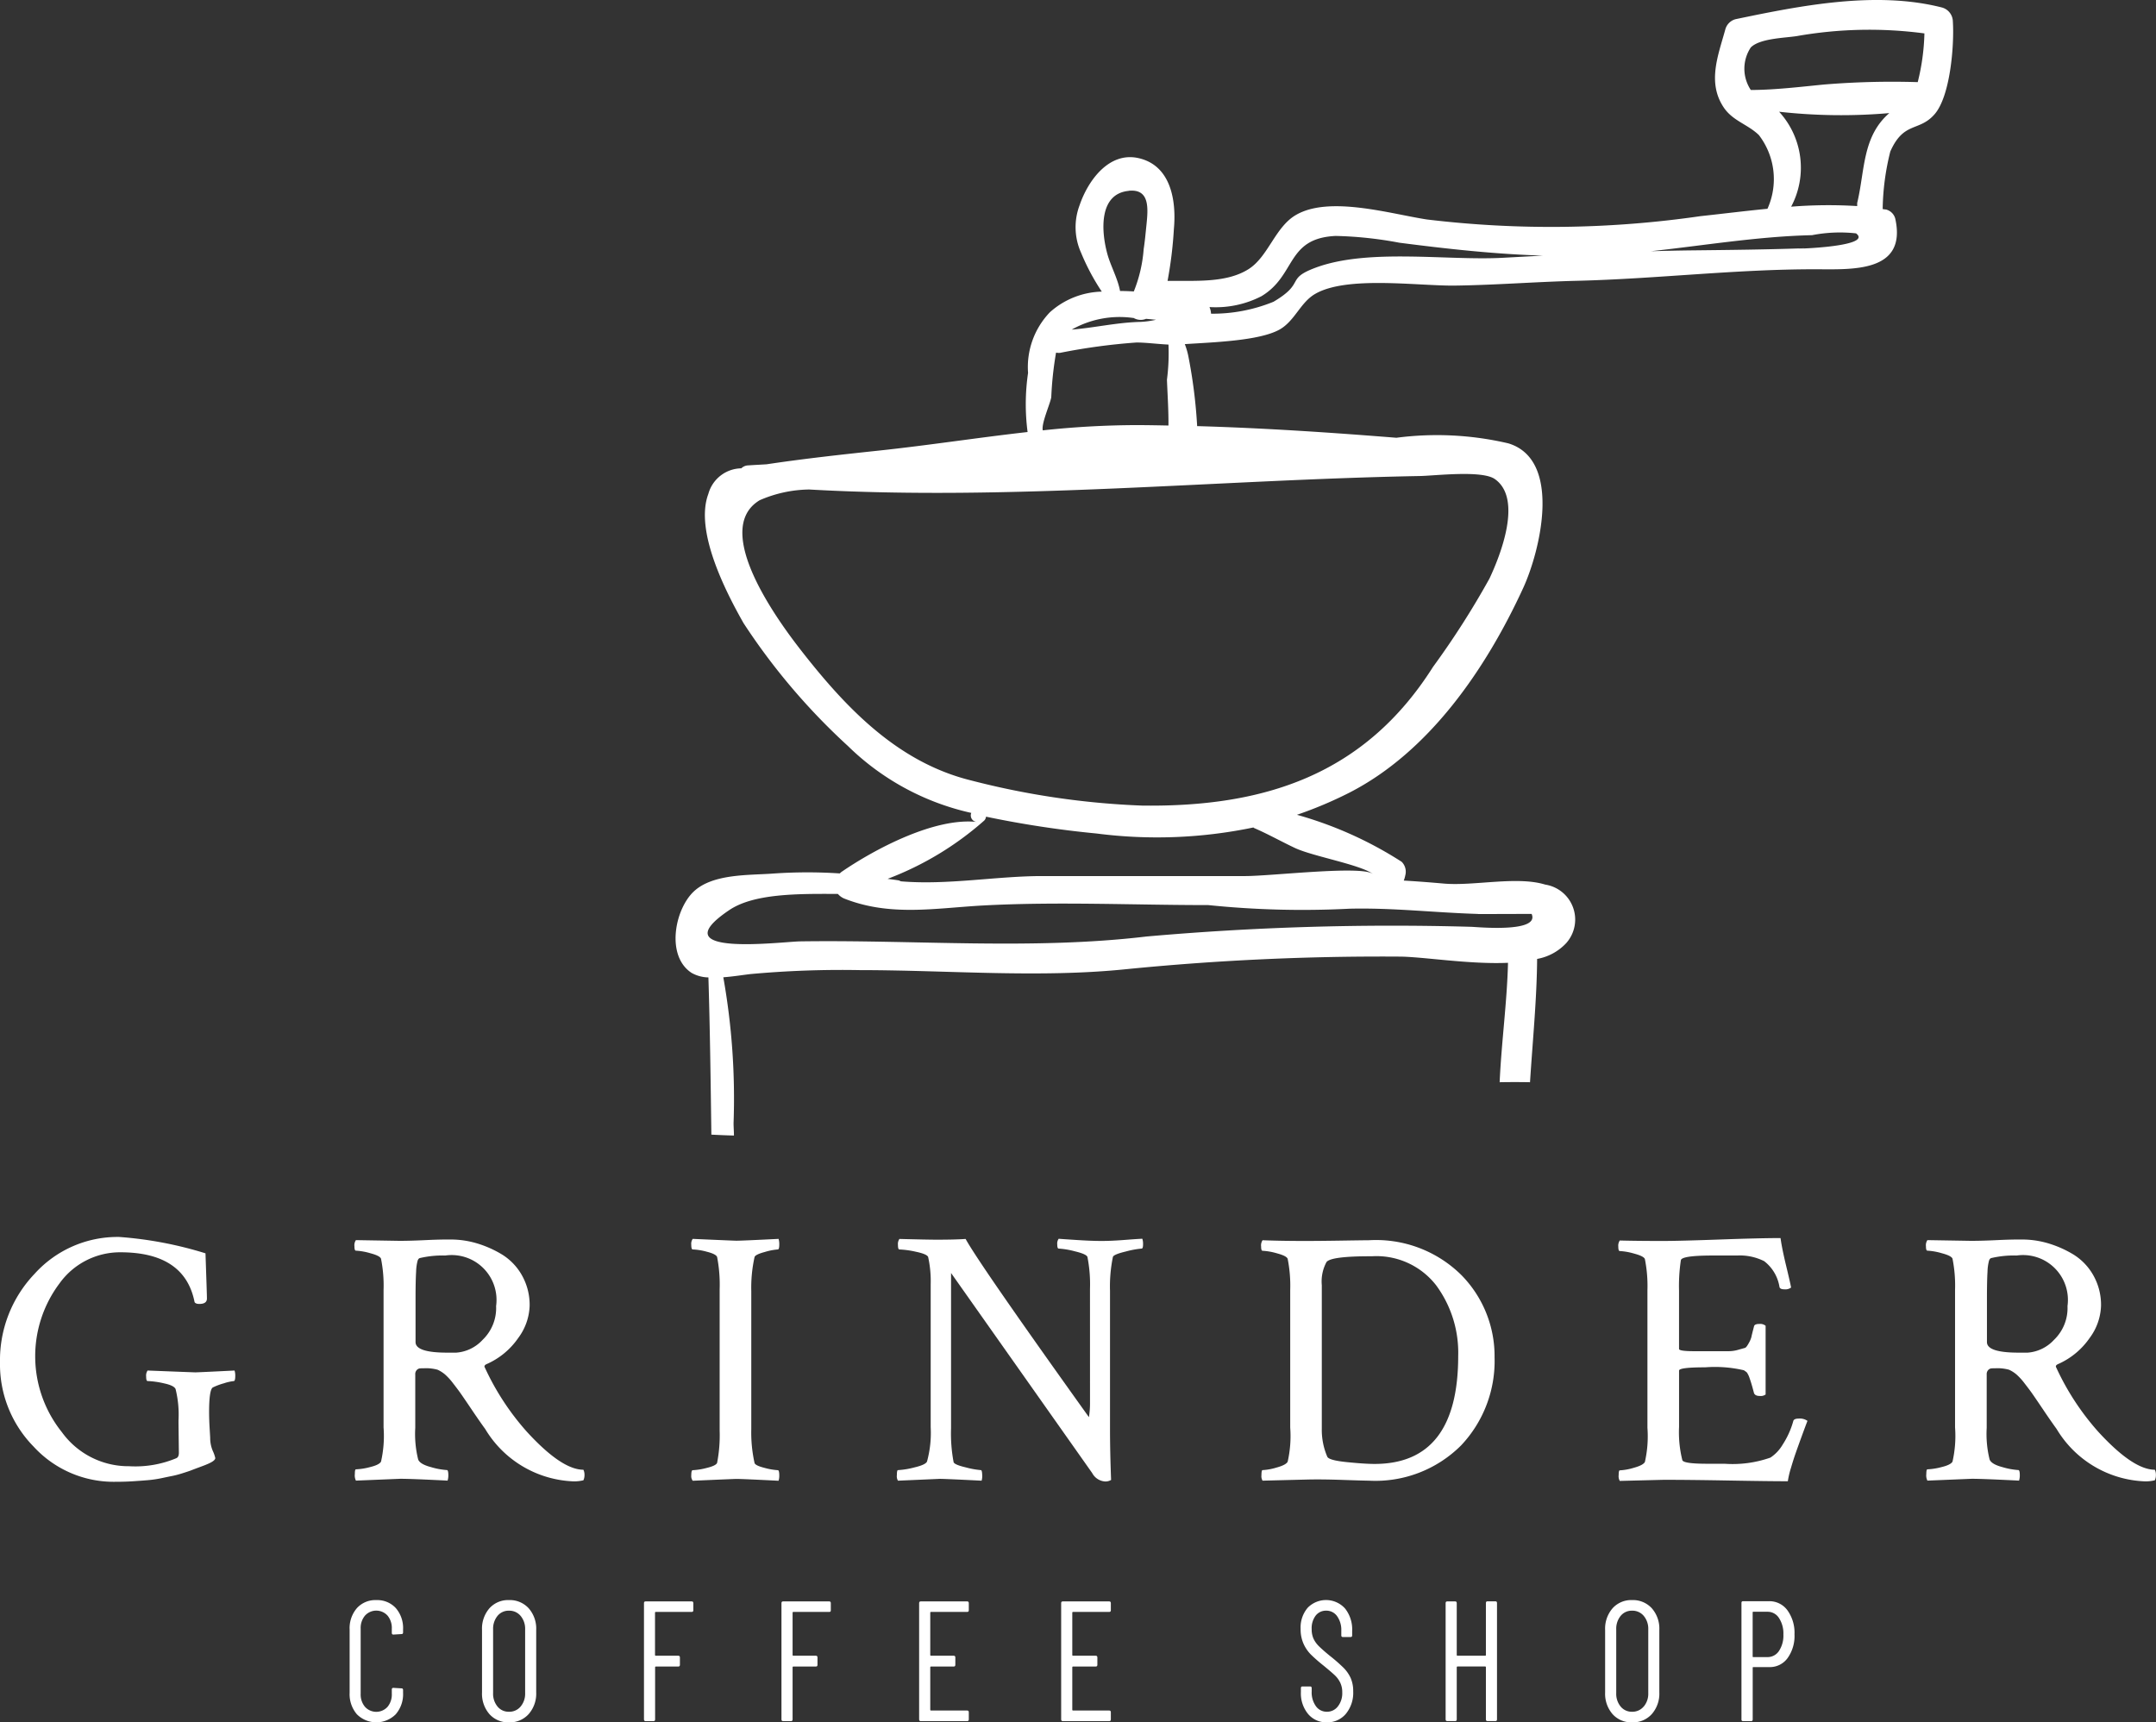 <svg id="logo" xmlns="http://www.w3.org/2000/svg" width="95.5" height="76.3" viewBox="0 0 95.5 76.3">
  <rect x="0" y="0" width="95.5" height="76.3" fill="#333333" stroke="none"/>
  <g id="Group_1" data-name="Group 1" transform="translate(15.487 70.884)">
    <path id="Path_1" data-name="Path 1" d="M79.631,406.884a1.366,1.366,0,0,1-.323-.953v-2.806a1.354,1.354,0,0,1,.323-.946,1.1,1.1,0,0,1,.857-.355,1.117,1.117,0,0,1,.864.352,1.351,1.351,0,0,1,.323.95v.128c0,.051-.023.075-.069.075l-.361.022c-.046,0-.069-.025-.069-.075v-.189a.854.854,0,0,0-.188-.575.674.674,0,0,0-1,0,.846.846,0,0,0-.191.575v2.89a.847.847,0,0,0,.191.575.675.675,0,0,0,1,0,.854.854,0,0,0,.188-.575v-.19c0-.05.023-.075.069-.075l.361.022c.046,0,.069.026.069.076v.121a1.357,1.357,0,0,1-.327.953,1.216,1.216,0,0,1-1.717,0Z" transform="translate(-79.308 -401.823)" fill="#fff"/>
    <path id="Path_2" data-name="Path 2" d="M89.888,406.876a1.374,1.374,0,0,1-.329-.96v-2.769a1.375,1.375,0,0,1,.329-.961,1.112,1.112,0,0,1,.864-.363,1.131,1.131,0,0,1,.874.363,1.366,1.366,0,0,1,.333.961v2.769a1.369,1.369,0,0,1-.333.957,1.123,1.123,0,0,1-.874.367A1.11,1.11,0,0,1,89.888,406.876Zm1.381-.337a.877.877,0,0,0,.2-.594v-2.821a.891.891,0,0,0-.2-.6.649.649,0,0,0-.517-.231.633.633,0,0,0-.507.231.9.9,0,0,0-.195.6v2.821a.887.887,0,0,0,.195.594.631.631,0,0,0,.507.231A.646.646,0,0,0,91.269,406.539Z" transform="translate(-83.695 -401.823)" fill="#fff"/>
    <path id="Path_3" data-name="Path 3" d="M102.266,402.39h-1.6c-.018,0-.028.01-.028.03v1.88c0,.02.01.031.028.031h1.006c.046,0,.069.025.069.076v.326c0,.051-.023.076-.069.076H100.67c-.018,0-.028.011-.028.031v2.312c0,.051-.023.076-.069.076h-.354c-.046,0-.07-.026-.07-.076V402c0-.051.023-.076.07-.076h2.047c.046,0,.069.025.069.076v.318C102.335,402.364,102.312,402.39,102.266,402.39Z" transform="translate(-87.111 -401.865)" fill="#fff"/>
    <path id="Path_4" data-name="Path 4" d="M112.007,402.39h-1.6c-.018,0-.028.01-.028.03v1.88c0,.02.01.031.028.031h1.006c.046,0,.069.025.069.076v.326c0,.051-.023.076-.069.076h-1.006c-.018,0-.028.011-.028.031v2.312c0,.051-.023.076-.069.076h-.354c-.046,0-.07-.026-.07-.076V402c0-.051.023-.076.07-.076h2.047c.046,0,.069.025.069.076v.318C112.076,402.364,112.053,402.39,112.007,402.39Z" transform="translate(-90.758 -401.865)" fill="#fff"/>
    <path id="Path_5" data-name="Path 5" d="M121.761,402.39h-1.61c-.018,0-.028.01-.028.03v1.88c0,.02.01.031.028.031h1.014c.046,0,.069.025.069.076v.326c0,.051-.023.076-.069.076h-1.014c-.018,0-.028.011-.028.031v1.887c0,.02.01.031.028.031h1.61c.046,0,.069.025.069.076v.318c0,.051-.023.076-.069.076H119.7c-.046,0-.07-.026-.07-.076V402c0-.051.023-.076.07-.076h2.061c.046,0,.069.025.069.076v.318C121.83,402.364,121.807,402.39,121.761,402.39Z" transform="translate(-94.404 -401.865)" fill="#fff"/>
    <path id="Path_6" data-name="Path 6" d="M131.817,402.39h-1.61c-.018,0-.028.01-.028.03v1.88c0,.02.01.031.028.031h1.013c.046,0,.07.025.07.076v.326c0,.051-.023.076-.07.076h-1.013c-.018,0-.028.011-.028.031v1.887c0,.02.01.031.028.031h1.61c.046,0,.07.025.07.076v.318c0,.051-.023.076-.07.076h-2.061c-.046,0-.07-.026-.07-.076V402c0-.051.023-.076.07-.076h2.061c.046,0,.07.025.07.076v.318C131.887,402.364,131.864,402.39,131.817,402.39Z" transform="translate(-98.169 -401.865)" fill="#fff"/>
    <path id="Path_7" data-name="Path 7" d="M146.96,406.869a1.431,1.431,0,0,1-.319-.968v-.175c0-.051.023-.076.069-.076h.34c.046,0,.069.025.069.076v.151a1.041,1.041,0,0,0,.187.647.584.584,0,0,0,.486.246.6.6,0,0,0,.486-.235.938.938,0,0,0,.195-.62.972.972,0,0,0-.094-.443,1.148,1.148,0,0,0-.243-.325q-.149-.14-.5-.428a7.138,7.138,0,0,1-.549-.48,1.61,1.61,0,0,1-.329-.481,1.56,1.56,0,0,1-.129-.658,1.344,1.344,0,0,1,.312-.935,1.135,1.135,0,0,1,1.656.031,1.494,1.494,0,0,1,.315,1v.189c0,.051-.023.075-.069.075H148.5c-.046,0-.069-.025-.069-.075v-.2a1.052,1.052,0,0,0-.185-.647.579.579,0,0,0-.489-.246.572.572,0,0,0-.458.215.923.923,0,0,0-.18.609,1,1,0,0,0,.079.412,1.143,1.143,0,0,0,.239.337c.107.106.264.245.472.416a7.421,7.421,0,0,1,.621.541,1.562,1.562,0,0,1,.316.454,1.438,1.438,0,0,1,.112.594,1.461,1.461,0,0,1-.327.995,1.063,1.063,0,0,1-.84.374A1.046,1.046,0,0,1,146.96,406.869Z" transform="translate(-104.505 -401.823)" fill="#fff"/>
    <path id="Path_8" data-name="Path 8" d="M158.749,401.92h.354c.046,0,.069.025.069.076v5.154c0,.051-.023.076-.069.076h-.354c-.046,0-.069-.026-.069-.076v-2.312c0-.02-.01-.031-.028-.031h-1.235c-.018,0-.028.011-.028.031v2.312c0,.051-.023.076-.069.076h-.354c-.046,0-.07-.026-.07-.076V402c0-.051.023-.076.07-.076h.354c.046,0,.069.025.069.076v2.3c0,.02.01.031.028.031h1.235c.018,0,.028-.011.028-.031V402C158.68,401.945,158.7,401.92,158.749,401.92Z" transform="translate(-108.349 -401.865)" fill="#fff"/>
    <path id="Path_9" data-name="Path 9" d="M167.6,406.876a1.373,1.373,0,0,1-.33-.96v-2.769a1.375,1.375,0,0,1,.33-.961,1.112,1.112,0,0,1,.864-.363,1.131,1.131,0,0,1,.874.363,1.366,1.366,0,0,1,.333.961v2.769a1.369,1.369,0,0,1-.333.957,1.123,1.123,0,0,1-.874.367A1.11,1.11,0,0,1,167.6,406.876Zm1.381-.337a.877.877,0,0,0,.2-.594v-2.821a.891.891,0,0,0-.2-.6.649.649,0,0,0-.517-.231.633.633,0,0,0-.507.231.9.9,0,0,0-.195.6v2.821a.886.886,0,0,0,.195.594.631.631,0,0,0,.507.231A.646.646,0,0,0,168.978,406.539Z" transform="translate(-111.658 -401.823)" fill="#fff"/>
    <path id="Path_10" data-name="Path 10" d="M179.868,402.313a1.7,1.7,0,0,1,.312,1.065,1.681,1.681,0,0,1-.305,1.05.967.967,0,0,1-.805.4h-.714c-.019,0-.027.009-.027.029v2.289c0,.051-.023.076-.07.076H177.9c-.046,0-.069-.026-.069-.076v-5.161c0-.05.023-.076.069-.076h1.145A.985.985,0,0,1,179.868,402.313Zm-.375,1.8a1.232,1.232,0,0,0,.195-.728,1.248,1.248,0,0,0-.195-.731.593.593,0,0,0-.507-.277h-.632c-.019,0-.027.01-.027.03v1.948c0,.021.009.03.027.03h.632A.6.6,0,0,0,179.493,404.113Z" transform="translate(-116.18 -401.859)" fill="#fff"/>
  </g>
  <g id="Group_2" data-name="Group 2" transform="translate(0 54.798)">
    <path id="Path_11" data-name="Path 11" d="M48.739,379.261a5.539,5.539,0,0,1,1.53-3.923,4.944,4.944,0,0,1,3.754-1.635,16.969,16.969,0,0,1,3.818.725q.064,1.837.064,2c0,.162-.112.242-.338.242-.108,0-.177-.027-.209-.08q-.435-2.208-3.287-2.208a3.3,3.3,0,0,0-2.69,1.37,5.376,5.376,0,0,0,.1,6.6,3.637,3.637,0,0,0,2.974,1.507,4.7,4.7,0,0,0,2.094-.355c.075-.032.113-.113.113-.241l-.016-1.321v-.113a4.7,4.7,0,0,0-.129-1.385q-.064-.161-.523-.258a3.755,3.755,0,0,0-.717-.1c-.043,0-.064-.067-.064-.2a.391.391,0,0,1,.064-.266q2.062.081,2.111.081.128,0,1.74-.081a.711.711,0,0,1,.032.226c0,.161-.022.241-.064.241a2.139,2.139,0,0,0-.443.1,2.788,2.788,0,0,0-.491.185q-.16.113-.161,1.079,0,.338.024.733t.024.427a1.462,1.462,0,0,0,.113.564,1.6,1.6,0,0,1,.113.322q0,.13-.4.29c-.022.011-.126.051-.315.121s-.309.116-.362.137-.174.062-.362.121a4.339,4.339,0,0,1-.451.121q-.169.033-.483.1a5.18,5.18,0,0,1-.6.089q-.282.024-.661.049t-.8.024a4.811,4.811,0,0,1-3.617-1.563A5.2,5.2,0,0,1,48.739,379.261Z" transform="translate(-48.739 -373.703)" fill="#fff"/>
    <path id="Path_12" data-name="Path 12" d="M80.476,373.9a4.057,4.057,0,0,1,1.112.161,4.815,4.815,0,0,1,1.111.484,2.55,2.55,0,0,1,.9.918,2.66,2.66,0,0,1,.354,1.385,2.529,2.529,0,0,1-.507,1.418,3.324,3.324,0,0,1-1.377,1.144c-.107.043-.14.1-.1.161a11.454,11.454,0,0,0,1.853,2.836q1.546,1.692,2.513,1.692a.494.494,0,0,1,.048.225.535.535,0,0,1-.048.242,1.687,1.687,0,0,1-.435.048,4.767,4.767,0,0,1-3.915-2.32q-.258-.354-.589-.846c-.22-.327-.382-.563-.483-.709s-.22-.3-.355-.475a2.638,2.638,0,0,0-.354-.387,1.434,1.434,0,0,0-.33-.209,1.938,1.938,0,0,0-.6-.064,1.788,1.788,0,0,0-.194.007.226.226,0,0,0-.128.073.263.263,0,0,0-.065.193v2.369a4.694,4.694,0,0,0,.129,1.4q.081.209.572.338a3.174,3.174,0,0,0,.7.129c.042,0,.064.076.064.226a.77.77,0,0,1-.033.242q-1.611-.081-2.094-.081l-1.966.081a.509.509,0,0,1-.048-.291c0-.139.016-.209.048-.209a2.877,2.877,0,0,0,.628-.1c.268-.065.43-.145.483-.241a5.108,5.108,0,0,0,.113-1.515v-6.09a6.061,6.061,0,0,0-.113-1.386q-.048-.129-.475-.242a2.791,2.791,0,0,0-.637-.113c-.043,0-.065-.064-.065-.193a.4.4,0,0,1,.065-.274l1.934.032q.483,0,1.144-.032T80.476,373.9Zm-.258.709a4.4,4.4,0,0,0-1.128.113c-.043.011-.077.051-.1.121a2.108,2.108,0,0,0-.065.483c-.016.252-.025.642-.025,1.168v1.95q0,.468,1.4.468h.4a1.761,1.761,0,0,0,1.168-.565,1.952,1.952,0,0,0,.6-1.5A1.987,1.987,0,0,0,80.218,374.609Z" transform="translate(-60.493 -373.787)" fill="#fff"/>
    <path id="Path_13" data-name="Path 13" d="M103.522,376.083a6.4,6.4,0,0,0-.113-1.434c-.033-.085-.185-.164-.459-.233a2.759,2.759,0,0,0-.621-.1c-.043,0-.064-.07-.064-.21a.375.375,0,0,1,.064-.258q1.853.082,1.934.081.258,0,1.869-.081a.789.789,0,0,1,.031.242c0,.15-.021.226-.064.226a2.679,2.679,0,0,0-.58.113c-.279.075-.43.15-.451.225a6.244,6.244,0,0,0-.145,1.5v6.123a6.226,6.226,0,0,0,.145,1.5q.033.113.451.218a2.878,2.878,0,0,0,.58.1c.043,0,.064.081.064.242a.728.728,0,0,1-.031.226q-1.611-.081-1.869-.081-.081,0-1.934.081a.346.346,0,0,1-.064-.242c0-.15.021-.226.064-.226a2.964,2.964,0,0,0,.621-.1q.411-.1.459-.225a6.4,6.4,0,0,0,.113-1.434Z" transform="translate(-71.645 -373.763)" fill="#fff"/>
    <path id="Path_14" data-name="Path 14" d="M126.739,376.066a6.264,6.264,0,0,0-.113-1.418q-.048-.128-.556-.249a3.615,3.615,0,0,0-.717-.121c-.043,0-.064-.062-.064-.185a.36.36,0,0,1,.064-.25c.14.012.419.03.838.057s.773.04,1.063.04.632-.015,1.055-.048.674-.049.749-.049a.771.771,0,0,1,.032.242c0,.129-.022.193-.064.193a3.992,3.992,0,0,0-.7.129q-.54.129-.572.241a6.477,6.477,0,0,0-.128,1.5v6.123q0,1,.048,2.256a.477.477,0,0,1-.306.064.7.7,0,0,1-.532-.37l-6.251-8.862v6.879a6.82,6.82,0,0,0,.113,1.5c.022.075.2.153.54.233a3.738,3.738,0,0,0,.669.121c.032,0,.051.065.056.193a.749.749,0,0,1-.024.275q-1.611-.081-1.853-.081l-1.853.081a.386.386,0,0,1-.048-.242c0-.15.016-.226.048-.226a3.615,3.615,0,0,0,.733-.121c.338-.08.523-.169.556-.266a4.817,4.817,0,0,0,.161-1.514v-6.332a4.954,4.954,0,0,0-.113-1.209c-.033-.085-.215-.164-.547-.233a4.005,4.005,0,0,0-.725-.1c-.043,0-.065-.067-.065-.2a.391.391,0,0,1,.065-.266q1.256.033,1.643.033.838,0,1.289-.033.6,1.1,5.462,7.895a3.881,3.881,0,0,0,.048-.66Z" transform="translate(-78.458 -373.763)" fill="#fff"/>
    <path id="Path_15" data-name="Path 15" d="M148.366,373.988q.613,0,1.555-.015t1.248-.017a5.371,5.371,0,0,1,4.093,1.547,5.12,5.12,0,0,1,1.466,3.641,5.443,5.443,0,0,1-1.482,3.9,5.368,5.368,0,0,1-4.092,1.563q-.194,0-1.153-.033t-1.6-.016l-1.95.049a.385.385,0,0,1-.049-.242c0-.15.017-.226.049-.226a2.555,2.555,0,0,0,.62-.113q.412-.112.492-.257a5.13,5.13,0,0,0,.113-1.515v-6.09a6.093,6.093,0,0,0-.113-1.386q-.049-.129-.475-.242a2.786,2.786,0,0,0-.637-.113c-.043,0-.064-.064-.064-.193a.407.407,0,0,1,.064-.274Q147.286,373.989,148.366,373.988Zm.709,1.95v6.381a2.993,2.993,0,0,0,.242,1.224q.063.161.862.242t1.232.081q3.706,0,3.706-4.785a5.031,5.031,0,0,0-.975-3.126,3.346,3.346,0,0,0-2.844-1.289h-.081q-1.74,0-1.934.257A1.81,1.81,0,0,0,149.074,375.938Z" transform="translate(-90.526 -373.811)" fill="#fff"/>
    <path id="Path_16" data-name="Path 16" d="M176.03,373.916q.725,0,2.514-.064t2.69-.064q.064.467.249,1.232t.218.959a.412.412,0,0,1-.29.08c-.14,0-.215-.037-.225-.113a1.8,1.8,0,0,0-.677-1.135,2.4,2.4,0,0,0-1.193-.25h-1.079q-1.386,0-1.418.209a7.647,7.647,0,0,0-.081,1.354V378.7q0,.1.693.1h1.507a1.561,1.561,0,0,0,.427-.064q.226-.064.29-.081c.043-.01.1-.081.169-.209a1.118,1.118,0,0,0,.121-.282c.01-.06.049-.212.113-.459.011-.075.091-.113.242-.113a.378.378,0,0,1,.273.081v3.045a.373.373,0,0,1-.257.065c-.14,0-.225-.043-.258-.129q-.113-.435-.193-.653a.981.981,0,0,0-.121-.258,1.033,1.033,0,0,0-.137-.1,5.64,5.64,0,0,0-1.708-.129q-1.16,0-1.16.145v2.5a5.07,5.07,0,0,0,.145,1.466c.033.108.4.161,1.1.161h.773a5.036,5.036,0,0,0,2.03-.273,1.746,1.746,0,0,0,.539-.572,3.742,3.742,0,0,0,.475-1.055c.021-.065.1-.1.226-.1a.592.592,0,0,1,.4.1q-.082.209-.25.669t-.266.741q-.1.282-.209.653a4.027,4.027,0,0,0-.145.612q-.821,0-2.594-.032t-2.9-.032l-1.95.049a.424.424,0,0,1-.049-.259c0-.14.017-.209.049-.209a2.561,2.561,0,0,0,.62-.113q.411-.112.492-.257a5.129,5.129,0,0,0,.113-1.515v-6.09a6.092,6.092,0,0,0-.113-1.385q-.049-.129-.475-.242a2.79,2.79,0,0,0-.637-.113c-.043,0-.065-.064-.065-.193a.407.407,0,0,1,.065-.274Q174.95,373.917,176.03,373.916Z" transform="translate(-102.365 -373.739)" fill="#fff"/>
    <path id="Path_17" data-name="Path 17" d="M202.152,373.9a4.05,4.05,0,0,1,1.111.161,4.808,4.808,0,0,1,1.112.484,2.554,2.554,0,0,1,.9.918,2.66,2.66,0,0,1,.354,1.385,2.528,2.528,0,0,1-.507,1.418,3.327,3.327,0,0,1-1.377,1.144c-.107.043-.14.1-.1.161a11.469,11.469,0,0,0,1.853,2.836q1.547,1.692,2.514,1.692a.494.494,0,0,1,.048.225.534.534,0,0,1-.048.242,1.687,1.687,0,0,1-.435.048,4.768,4.768,0,0,1-3.915-2.32q-.257-.354-.588-.846t-.483-.709c-.1-.145-.22-.3-.355-.475a2.637,2.637,0,0,0-.354-.387,1.446,1.446,0,0,0-.33-.209,1.941,1.941,0,0,0-.6-.064,1.78,1.78,0,0,0-.194.007.226.226,0,0,0-.128.073.261.261,0,0,0-.065.193v2.369a4.673,4.673,0,0,0,.129,1.4q.081.209.572.338a3.171,3.171,0,0,0,.7.129c.043,0,.065.076.065.226a.77.77,0,0,1-.033.242q-1.611-.081-2.094-.081l-1.966.081a.514.514,0,0,1-.048-.291c0-.139.017-.209.048-.209a2.881,2.881,0,0,0,.629-.1c.268-.065.43-.145.483-.241a5.107,5.107,0,0,0,.113-1.515v-6.09a6.06,6.06,0,0,0-.113-1.386q-.048-.129-.475-.242a2.79,2.79,0,0,0-.637-.113c-.043,0-.064-.064-.064-.193a.408.408,0,0,1,.064-.274l1.934.032q.484,0,1.144-.032T202.152,373.9Zm-.258.709a4.4,4.4,0,0,0-1.128.113c-.043.011-.078.051-.1.121a2.107,2.107,0,0,0-.065.483c-.016.252-.025.642-.025,1.168v1.95q0,.468,1.4.468h.4a1.762,1.762,0,0,0,1.168-.565,1.952,1.952,0,0,0,.6-1.5A1.987,1.987,0,0,0,201.894,374.609Z" transform="translate(-112.564 -373.787)" fill="#fff"/>
  </g>
  <path id="Path_19" data-name="Path 19" d="M157.625,278.864a.657.657,0,0,0-.468-.616c-2.93-.753-6.262-.09-9.158.514a.643.643,0,0,0-.453.453c-.317,1.153-.812,2.354-.066,3.464.4.592,1.063.741,1.553,1.217a3.2,3.2,0,0,1,.38,3.265c-1.029.1-2.037.227-2.963.326a46.13,46.13,0,0,1-12.123.148c-1.624-.25-4.316-1.063-5.8-.2-.926.538-1.226,1.848-2.1,2.4-.987.624-2.362.505-3.587.521a18.087,18.087,0,0,0,.28-2.3c.112-1.21-.108-2.8-1.552-3.136-1.323-.309-2.257,1-2.625,2.086a2.754,2.754,0,0,0,.07,2.111,9.86,9.86,0,0,0,.914,1.714,3.566,3.566,0,0,0-2.3.915,3.508,3.508,0,0,0-.966,2.687,9.521,9.521,0,0,0-.021,2.618c-2.2.248-4.408.591-6.591.823-1.609.172-3.337.36-4.966.606-.274.017-.549.031-.823.049a.449.449,0,0,0-.3.13,1.539,1.539,0,0,0-1.46,1.132c-.617,1.639.768,4.334,1.559,5.727a28.514,28.514,0,0,0,4.622,5.441,11.306,11.306,0,0,0,5.465,2.965.289.289,0,0,0,.239.4c-1.873-.2-4.513,1.2-6,2.222l-.065.059a21.744,21.744,0,0,0-2.966.007c-1.063.078-2.666,0-3.507.8s-1.233,2.854-.089,3.6a1.574,1.574,0,0,0,.744.2c.071,2.32.1,4.643.131,6.965.332.017.665.032,1,.04,0-.18-.016-.36-.017-.541a30.628,30.628,0,0,0-.454-6.47c.459-.034.911-.11,1.211-.143a44.29,44.29,0,0,1,4.854-.174c3.9,0,7.942.358,11.816-.045a114.3,114.3,0,0,1,12.047-.554c1.039,0,3.1.351,4.83.275-.043,1.746-.291,3.523-.37,5.29q.672-.012,1.345,0c.116-1.83.3-3.653.315-5.462a2.324,2.324,0,0,0,1.288-.7,1.568,1.568,0,0,0-.93-2.593c-1.249-.386-3.162.071-4.488-.045-.624-.055-1.206-.1-1.777-.133a1.316,1.316,0,0,0,.067-.232.619.619,0,0,0-.16-.6,17.058,17.058,0,0,0-4.639-2.082,18.017,18.017,0,0,0,2.31-.974c3.552-1.813,6.063-5.493,7.708-9.065.76-1.65,1.744-5.692-.657-6.417a13.869,13.869,0,0,0-4.955-.247c-2.938-.235-5.865-.431-8.826-.516a22.546,22.546,0,0,0-.393-3.11,3.144,3.144,0,0,0-.154-.522c1.28-.084,3.282-.146,4.183-.638.68-.372.931-1.2,1.579-1.579,1.4-.828,4.575-.354,6.212-.376,1.8-.025,3.591-.168,5.388-.212,3.527-.085,7.031-.515,10.567-.511,1.592,0,4.075.173,3.54-2.245a.565.565,0,0,0-.4-.4l-.157-.021a11,11,0,0,1,.338-2.551c.6-1.356,1.279-.86,1.967-1.658S157.691,279.933,157.625,278.864Zm-36.509,7.5c.95-.1.863.795.788,1.525-.037.353-.067.706-.122,1.058a6.254,6.254,0,0,1-.437,1.876c-.2-.012-.406-.019-.61-.021-.1-.549-.418-1.117-.557-1.623C119.9,288.185,119.777,286.5,121.116,286.368Zm.216,5.631a.623.623,0,0,0,.556.041l.44.041a3.869,3.869,0,0,1-.677.095c-1.029.02-2.035.259-3.057.342A4.308,4.308,0,0,1,121.332,292Zm-3.643,3.51a15.342,15.342,0,0,1,.212-1.972.612.612,0,0,0,.179.01,27.077,27.077,0,0,1,3.385-.458c.416,0,.921.068,1.416.092a9.226,9.226,0,0,1-.068,1.559c.026.673.073,1.351.067,2.027-.473-.009-.946-.018-1.42-.019a39.6,39.6,0,0,0-4.147.233C117.241,296.678,117.642,295.8,117.689,295.509Zm18.9,22.9,2.377-.007c.384.863-2.49.572-2.682.572a123.392,123.392,0,0,0-14.38.43c-5.043.6-10.239.141-15.327.215-.824.011-6.277.723-3.151-1.386,1.089-.734,3.019-.726,4.812-.715a.753.753,0,0,0,.3.212c2.027.793,4,.419,6.113.3,3.312-.178,6.678-.018,9.995-.018a40.76,40.76,0,0,0,6.255.16C132.822,318.122,134.639,318.341,136.59,318.4Zm-4.662-1.783c-.537-.372-4.481.1-5.652.1-3,0-6,.005-9,0-2,0-4.189.408-6.246.233l-.089-.04c-.166-.027-.334-.046-.5-.07a13.848,13.848,0,0,0,4.281-2.584.289.289,0,0,0,.078-.17,44.843,44.843,0,0,0,4.9.746,20.91,20.91,0,0,0,6.941-.267l.041.028c.612.263,1.205.6,1.815.886C129.289,315.85,131.33,316.206,131.928,316.621ZM134.017,299c.656-.012,2.745-.266,3.317.133,1.244.868.253,3.371-.235,4.409a37.116,37.116,0,0,1-2.5,3.913c-3.03,4.792-7.485,6.216-12.881,6.145a35.45,35.45,0,0,1-7.572-1.112c-3.257-.8-5.556-3.213-7.575-5.809-.956-1.23-3.961-5.3-1.8-6.606a5.65,5.65,0,0,1,2.194-.476C115.95,300.106,125.068,299.165,134.017,299Zm3.678-9.668c-2.479.136-5.982-.435-8.323.448-1.323.5-.407.653-1.839,1.5a7.148,7.148,0,0,1-2.765.529l-.016-.122a1.124,1.124,0,0,0-.055-.172,4.427,4.427,0,0,0,2.3-.48c1.547-.926,1.088-2.567,3.29-2.671a17.086,17.086,0,0,1,2.817.3c2.115.273,4.229.507,6.361.572Zm13.335-.422c-1.66.058-3.337.076-4.992.094-.594.007-1.192.021-1.789.037,2.376-.257,4.743-.656,7.139-.711a6.465,6.465,0,0,1,1.948-.08C154.206,288.907,149.781,288.958,151.031,288.914Zm2.357-2.01,0,.141a20.873,20.873,0,0,0-2.925.027,3.674,3.674,0,0,0-.533-4.206,24.724,24.724,0,0,0,4.882.06C153.606,283.961,153.733,285.472,153.388,286.9Zm2.681-5.35-.015,0a36.812,36.812,0,0,0-4.129.106c-.973.094-2.185.242-3.249.242a1.7,1.7,0,0,1,0-1.885c.4-.4,1.479-.417,2.025-.5a18.5,18.5,0,0,1,5.665-.121A9.775,9.775,0,0,1,156.068,281.554Z" transform="translate(-71.123 -277.912)" fill="#fff"/>
</svg>
